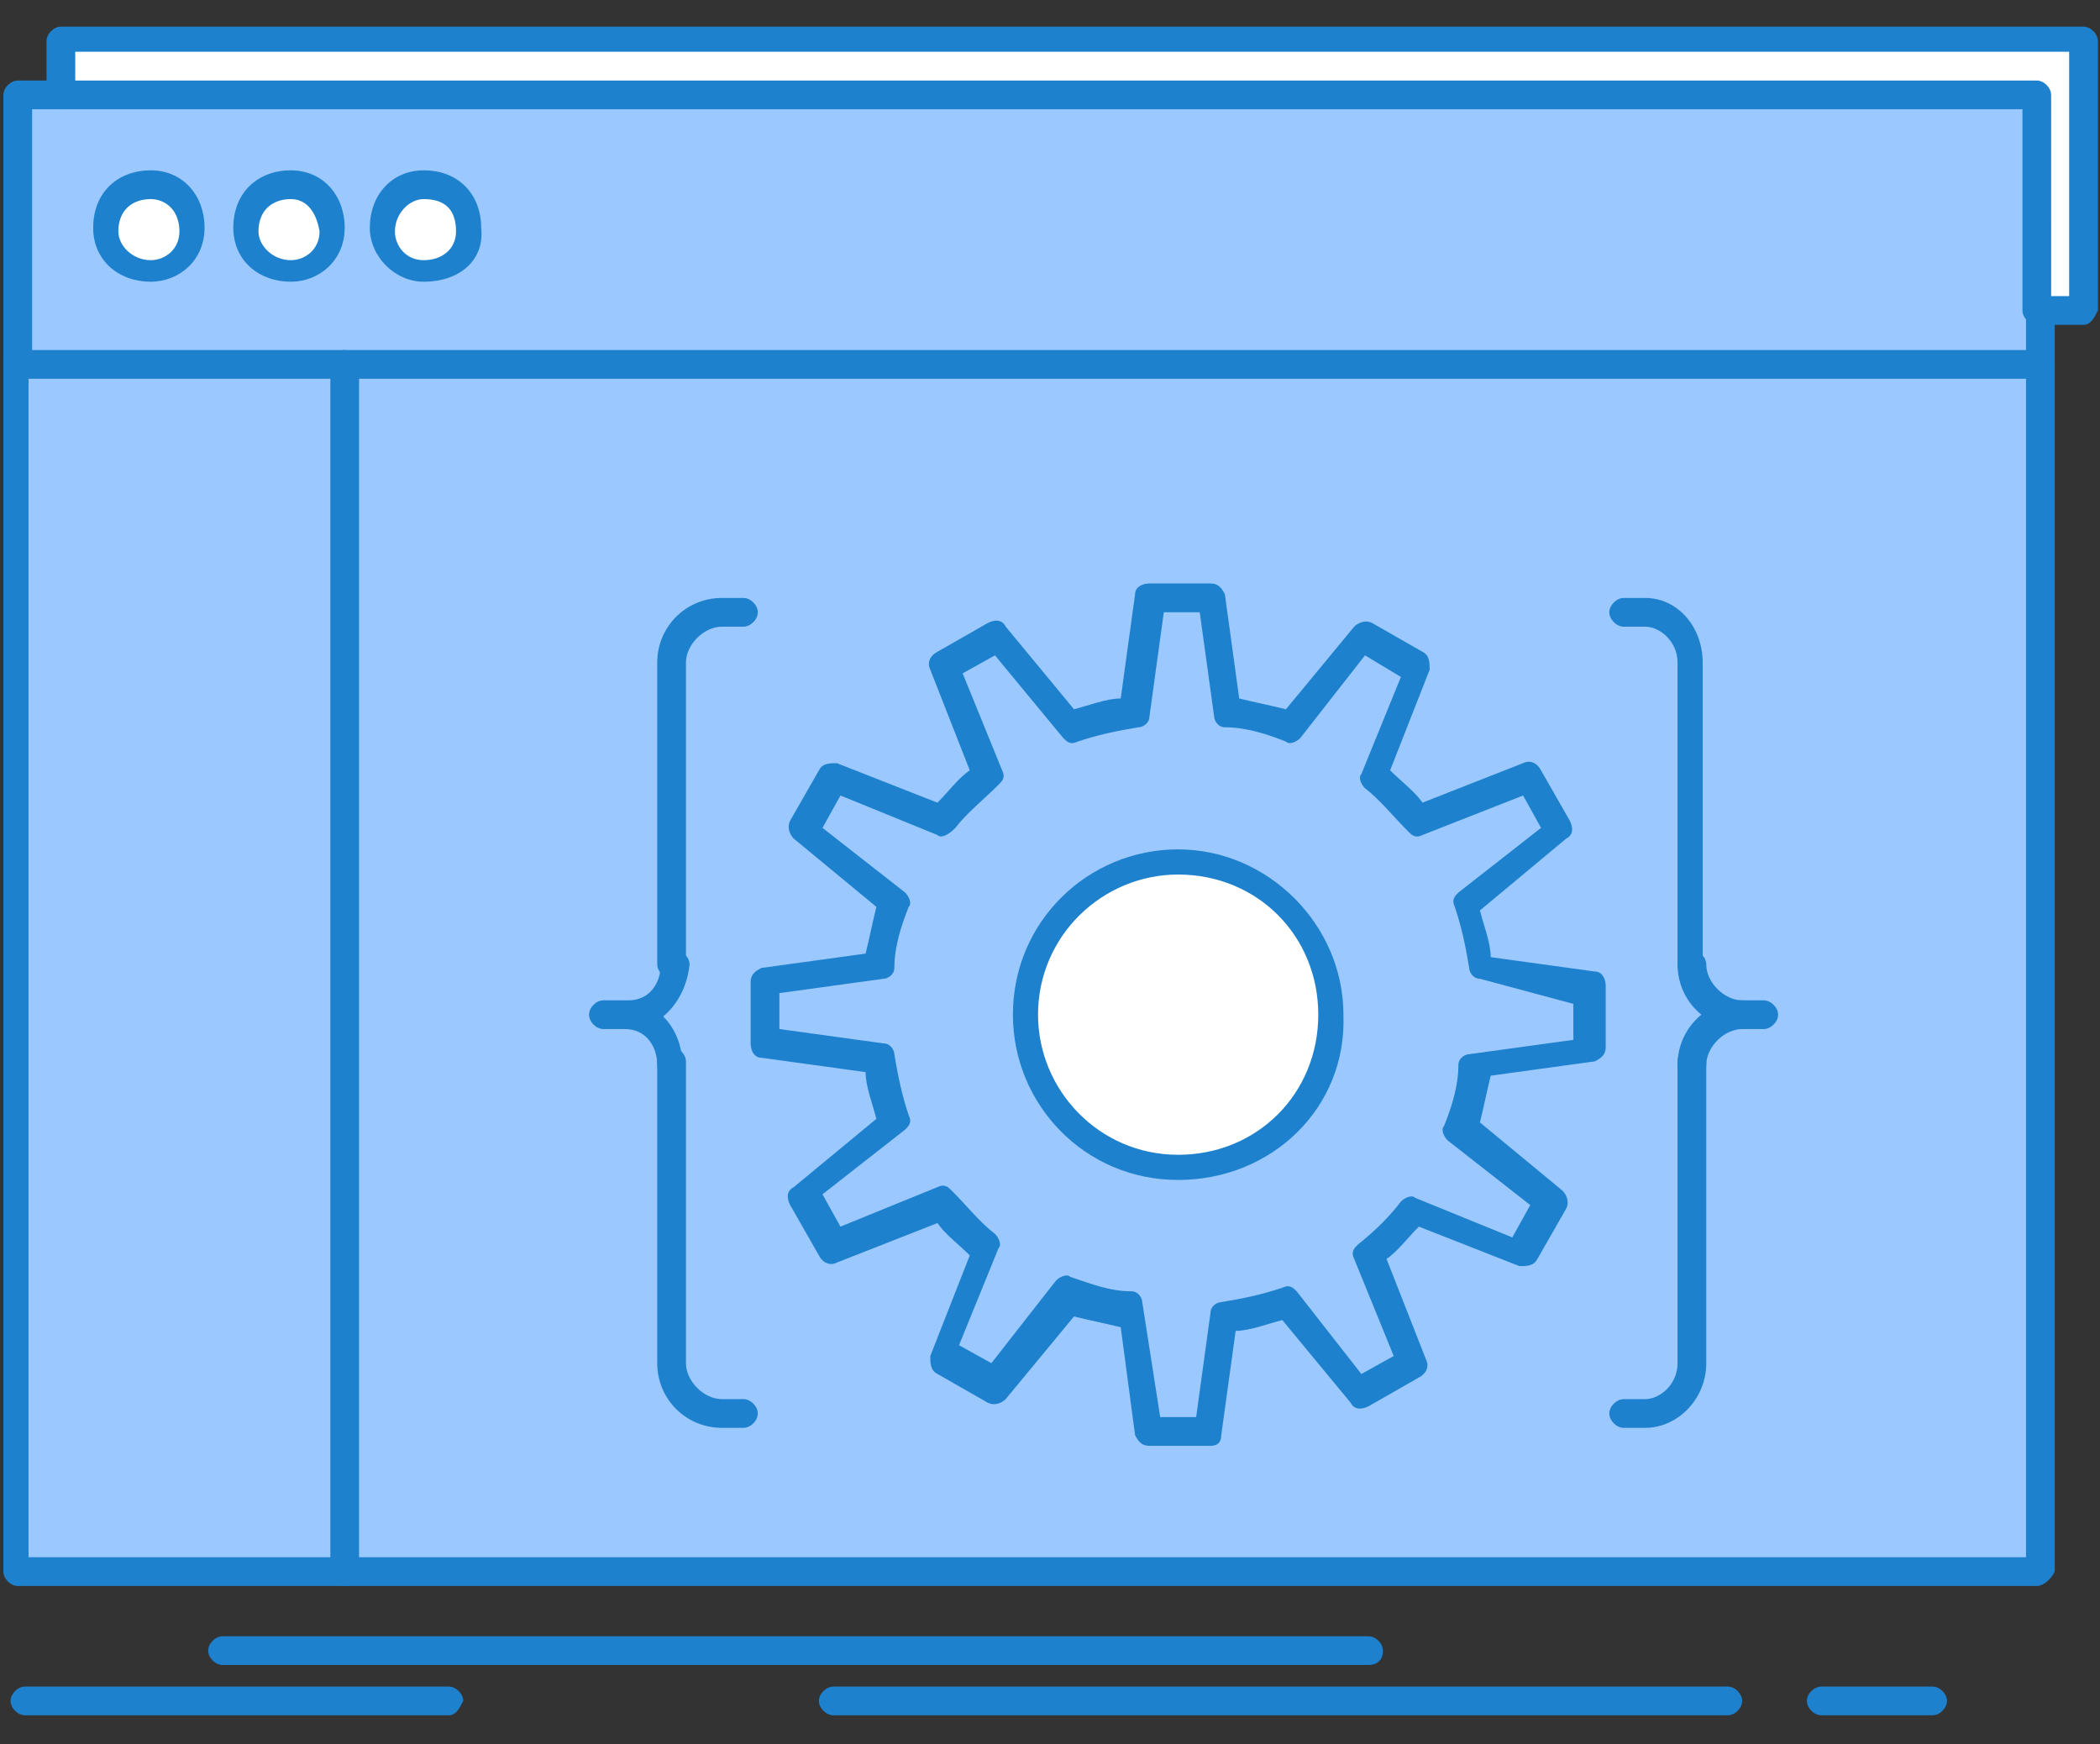<svg width="59" height="49" viewBox="0 0 59 49" fill="none" xmlns="http://www.w3.org/2000/svg">
<rect x="0" y="0" width="59" height="49" fill="#333333" stroke="none"/>
<path d="M11.904 5.189C12.712 5.189 13.217 5.693 13.217 6.5C13.217 7.105 12.712 7.61 11.904 7.61C11.298 7.61 10.794 7.105 10.794 6.5C10.794 5.693 11.299 5.189 11.904 5.189Z" fill="white"/>
<path d="M8.17 5.189C8.775 5.189 9.28 5.693 9.28 6.5C9.28 7.105 8.775 7.61 8.17 7.61C7.362 7.61 6.857 7.105 6.857 6.5C6.857 5.693 7.362 5.189 8.17 5.189Z" fill="white"/>
<path d="M4.233 5.189C4.838 5.189 5.343 5.693 5.343 6.5C5.343 7.105 4.838 7.61 4.233 7.61C3.425 7.61 2.92 7.105 2.92 6.5C3.022 5.693 3.527 5.189 4.233 5.189Z" fill="white"/>
<path d="M58.536 1.151V8.722H57.225V2.666H1.71V1.151H58.536Z" fill="white"/>
<path d="M57.225 8.722V10.237H9.684H0.499V2.667H1.811H57.325V8.723H57.225V8.722ZM13.217 6.4C13.217 5.592 12.712 5.087 11.904 5.087C11.298 5.087 10.794 5.592 10.794 6.4C10.794 7.005 11.299 7.51 11.904 7.51C12.712 7.611 13.217 7.106 13.217 6.4ZM9.28 6.4C9.28 5.592 8.775 5.087 8.17 5.087C7.362 5.087 6.857 5.592 6.857 6.4C6.857 7.005 7.362 7.51 8.17 7.51C8.775 7.611 9.28 7.106 9.28 6.4ZM5.344 6.4C5.344 5.592 4.839 5.087 4.234 5.087C3.426 5.087 2.921 5.592 2.921 6.4C2.921 7.005 3.426 7.51 4.234 7.51C4.839 7.611 5.344 7.106 5.344 6.4Z" fill="#9BC9FF"/>
<path d="M9.684 10.236H0.499V44.149H9.684V10.236Z" fill="#9BC9FF"/>
<path d="M33.1 24.165C35.523 24.165 37.441 26.083 37.441 28.505C37.441 30.928 35.523 32.845 33.1 32.845C30.678 32.845 28.76 30.928 28.76 28.505C28.861 26.083 30.779 24.165 33.1 24.165Z" fill="white"/>
<path d="M57.225 10.236V44.149H9.684V10.236H57.225ZM44.91 29.312V28.504V27.696L41.681 27.191C41.579 26.586 41.377 25.98 41.176 25.375L43.699 23.356L42.891 21.943L39.863 23.154C39.46 22.649 39.055 22.246 38.55 21.843L39.762 18.815L38.349 18.007L36.33 20.53C35.724 20.328 35.22 20.127 34.513 20.025L34.008 16.796H32.292L31.788 20.025C31.182 20.127 30.576 20.328 29.971 20.53L27.952 18.007L26.539 18.815L27.75 21.843C27.245 22.246 26.842 22.65 26.438 23.154L23.41 21.943L22.602 23.356L25.125 25.375C24.923 25.98 24.721 26.485 24.62 27.191L21.391 27.696V28.504V29.312L24.62 29.817C24.721 30.422 24.923 31.028 25.125 31.533L22.602 33.552L23.41 34.965L26.438 33.754C26.841 34.258 27.245 34.662 27.75 35.066L26.539 38.094L27.952 38.902L29.971 36.379C30.576 36.581 31.081 36.782 31.788 36.884L32.292 40.113H34.008L34.513 36.884C35.118 36.782 35.724 36.581 36.33 36.379L38.349 38.902L39.762 38.094L38.55 35.066C39.055 34.663 39.459 34.258 39.863 33.754L42.891 34.965L43.699 33.552L41.176 31.533C41.377 30.928 41.579 30.423 41.68 29.817L44.91 29.312Z" fill="#9BC9FF"/>
<path d="M44.91 28.505V29.313L41.681 29.818C41.579 30.423 41.377 31.029 41.176 31.534L43.699 33.553L42.891 34.966L39.863 33.755C39.46 34.259 39.055 34.663 38.55 35.067L39.762 38.095L38.349 38.903L36.33 36.38C35.724 36.582 35.22 36.783 34.513 36.885L34.008 40.114H32.292L31.788 36.885C31.182 36.783 30.576 36.582 29.971 36.38L27.952 38.903L26.539 38.095L27.75 35.067C27.245 34.664 26.842 34.259 26.438 33.755L23.41 34.966L22.602 33.553L25.125 31.534C24.923 30.929 24.721 30.424 24.62 29.818L21.391 29.313V28.505V27.697L24.62 27.192C24.721 26.587 24.923 25.981 25.125 25.376L22.602 23.357L23.41 21.944L26.438 23.155C26.841 22.65 27.245 22.247 27.75 21.844L26.539 18.816L27.952 18.008L29.971 20.531C30.576 20.329 31.081 20.128 31.788 20.026L32.292 16.797H34.008L34.513 20.026C35.118 20.128 35.724 20.329 36.33 20.531L38.349 18.008L39.762 18.816L38.55 21.844C39.055 22.247 39.459 22.651 39.863 23.155L42.891 21.944L43.699 23.357L41.176 25.376C41.377 25.981 41.579 26.486 41.68 27.192L44.911 27.697V28.505H44.91ZM37.441 28.505C37.441 26.083 35.523 24.165 33.1 24.165C30.678 24.165 28.76 26.083 28.76 28.505C28.76 30.928 30.678 32.845 33.1 32.845C35.523 32.845 37.441 30.928 37.441 28.505Z" fill="#9BC9FF"/>
<path d="M57.225 44.554H9.684C9.483 44.554 9.281 44.352 9.281 44.15C9.281 43.949 9.483 43.747 9.684 43.747H56.921V10.237C56.921 10.035 57.123 9.833 57.325 9.833C57.527 9.833 57.728 10.035 57.728 10.237V44.15C57.628 44.351 57.426 44.554 57.225 44.554Z" fill="#1E81CE"/>
<path d="M57.225 10.64H9.684C9.483 10.64 9.281 10.438 9.281 10.237C9.281 10.035 9.483 9.833 9.684 9.833H56.921V8.723C56.921 8.521 57.123 8.32 57.325 8.32C57.527 8.32 57.728 8.521 57.728 8.723V10.238C57.628 10.437 57.426 10.64 57.225 10.64Z" fill="#1E81CE"/>
<path d="M0.499 10.64C0.297 10.64 0.095 10.438 0.095 10.237V2.667C0.095 2.465 0.297 2.263 0.499 2.263H1.811C2.012 2.263 2.214 2.465 2.214 2.667C2.214 2.868 2.012 3.07 1.811 3.07H0.902V10.237C0.802 10.437 0.701 10.64 0.499 10.64Z" fill="#1E81CE"/>
<path d="M9.684 44.554H0.499C0.297 44.554 0.095 44.352 0.095 44.15V10.237C0.095 10.035 0.297 9.833 0.499 9.833H9.684C9.886 9.833 10.088 10.035 10.088 10.237V44.15C10.088 44.351 9.886 44.554 9.684 44.554ZM0.802 43.746H9.281V10.64H0.802V43.746Z" fill="#1E81CE"/>
<path d="M4.233 7.914C3.325 7.914 2.618 7.309 2.618 6.4C2.618 5.39 3.325 4.785 4.233 4.785C5.141 4.785 5.747 5.492 5.747 6.4C5.747 7.308 5.041 7.914 4.233 7.914ZM4.233 5.593C3.728 5.593 3.325 5.896 3.325 6.501C3.325 6.905 3.728 7.309 4.233 7.309C4.637 7.309 5.041 7.006 5.041 6.501C5.041 5.895 4.638 5.593 4.233 5.593Z" fill="#1E81CE"/>
<path d="M8.17 7.914C7.262 7.914 6.555 7.309 6.555 6.4C6.555 5.39 7.262 4.785 8.17 4.785C9.078 4.785 9.684 5.492 9.684 6.4C9.684 7.308 8.977 7.914 8.17 7.914ZM8.17 5.593C7.665 5.593 7.262 5.896 7.262 6.501C7.262 6.905 7.665 7.309 8.17 7.309C8.573 7.309 8.978 7.006 8.978 6.501C8.876 5.895 8.573 5.593 8.17 5.593Z" fill="#1E81CE"/>
<path d="M11.904 7.914C11.096 7.914 10.39 7.208 10.39 6.4C10.39 5.492 10.996 4.785 11.904 4.785C12.914 4.785 13.519 5.492 13.519 6.4C13.62 7.308 12.914 7.914 11.904 7.914ZM11.904 5.593C11.501 5.593 11.096 5.997 11.096 6.501C11.096 6.905 11.399 7.309 11.904 7.309C12.409 7.309 12.812 7.006 12.812 6.501C12.812 5.895 12.51 5.593 11.904 5.593Z" fill="#1E81CE"/>
<path d="M38.45 46.774H6.252C6.05 46.774 5.849 46.572 5.849 46.37C5.849 46.169 6.05 45.967 6.252 45.967H38.45C38.652 45.967 38.854 46.169 38.854 46.37C38.854 46.673 38.652 46.774 38.45 46.774Z" fill="#1E81CE"/>
<path d="M48.544 48.187H23.411C23.209 48.187 23.007 47.985 23.007 47.783C23.007 47.582 23.209 47.38 23.411 47.38H48.544C48.746 47.38 48.947 47.582 48.947 47.783C48.947 47.985 48.746 48.187 48.544 48.187Z" fill="#1E81CE"/>
<path d="M54.297 48.187H51.168C50.966 48.187 50.765 47.985 50.765 47.783C50.765 47.582 50.966 47.38 51.168 47.38H54.297C54.499 47.38 54.701 47.582 54.701 47.783C54.701 47.985 54.499 48.187 54.297 48.187Z" fill="#1E81CE"/>
<path d="M12.611 48.187H0.701C0.499 48.187 0.297 47.985 0.297 47.783C0.297 47.582 0.499 47.38 0.701 47.38H12.611C12.812 47.38 13.014 47.582 13.014 47.783C12.914 47.985 12.812 48.187 12.611 48.187Z" fill="#1E81CE"/>
<path d="M33.1 33.148C30.476 33.148 28.458 31.028 28.458 28.504C28.458 25.88 30.577 23.861 33.1 23.861C35.624 23.861 37.744 25.98 37.744 28.504C37.845 31.129 35.725 33.148 33.1 33.148ZM33.1 24.568C30.981 24.568 29.164 26.284 29.164 28.505C29.164 30.625 30.88 32.441 33.1 32.441C35.321 32.441 37.037 30.725 37.037 28.505C37.037 26.284 35.321 24.568 33.1 24.568Z" fill="#1E81CE"/>
<path d="M34.009 40.617H32.293C32.092 40.617 31.99 40.516 31.89 40.314L31.487 37.286C31.083 37.185 30.578 37.085 30.174 36.983L28.256 39.304C28.155 39.406 27.953 39.506 27.751 39.406L26.338 38.598C26.137 38.496 26.137 38.295 26.137 38.093L27.246 35.267C26.943 34.964 26.54 34.662 26.338 34.359L23.512 35.469C23.311 35.57 23.109 35.469 23.007 35.267L22.2 33.854C22.098 33.652 22.098 33.451 22.301 33.349L24.622 31.431C24.521 31.028 24.319 30.523 24.319 30.119L21.392 29.715C21.19 29.715 21.089 29.514 21.089 29.312V27.596C21.089 27.394 21.19 27.293 21.392 27.192L24.319 26.789C24.42 26.386 24.521 25.881 24.622 25.476L22.301 23.559C22.2 23.457 22.099 23.256 22.2 23.054L23.008 21.641C23.109 21.439 23.311 21.439 23.512 21.439L26.338 22.549C26.641 22.246 26.943 21.842 27.246 21.641L26.137 18.815C26.035 18.613 26.137 18.411 26.338 18.31L27.751 17.502C27.953 17.401 28.155 17.401 28.256 17.604L30.174 19.925C30.577 19.823 31.082 19.622 31.487 19.622L31.89 16.694C31.89 16.493 32.092 16.391 32.293 16.391H34.009C34.211 16.391 34.312 16.493 34.413 16.694L34.816 19.622C35.22 19.723 35.724 19.823 36.129 19.925L38.047 17.604C38.148 17.502 38.35 17.402 38.551 17.502L39.964 18.31C40.166 18.411 40.166 18.613 40.166 18.815L39.056 21.641C39.359 21.944 39.763 22.246 39.964 22.549L42.79 21.439C42.992 21.338 43.194 21.439 43.295 21.641L44.103 23.054C44.204 23.256 44.204 23.457 44.002 23.559L41.579 25.577C41.679 25.98 41.882 26.485 41.882 26.889L44.81 27.293C45.011 27.293 45.113 27.495 45.113 27.696V29.412C45.113 29.614 45.011 29.715 44.81 29.816L41.882 30.219C41.781 30.623 41.68 31.127 41.579 31.532L43.9 33.45C44.002 33.551 44.102 33.753 44.002 33.954L43.194 35.367C43.092 35.569 42.891 35.569 42.689 35.569L39.863 34.459C39.56 34.762 39.258 35.166 38.955 35.367L40.065 38.193C40.166 38.395 40.065 38.597 39.863 38.698L38.45 39.506C38.248 39.606 38.047 39.606 37.945 39.405L36.027 37.084C35.624 37.185 35.119 37.387 34.716 37.387L34.312 40.314C34.311 40.517 34.211 40.617 34.009 40.617ZM32.596 39.81H33.606L34.009 36.883C34.009 36.681 34.211 36.58 34.312 36.58C34.918 36.478 35.422 36.378 36.028 36.176C36.23 36.075 36.332 36.176 36.432 36.278L38.248 38.599L39.157 38.094L38.047 35.368C37.945 35.167 38.047 35.065 38.148 34.965C38.653 34.562 39.056 34.157 39.359 33.754C39.461 33.652 39.662 33.552 39.763 33.652L42.488 34.762L42.993 33.854L40.672 32.038C40.571 31.936 40.47 31.735 40.571 31.634C40.772 31.129 40.974 30.524 40.974 29.918C40.974 29.716 41.176 29.615 41.277 29.615L44.204 29.212V28.202L41.58 27.496C41.378 27.496 41.277 27.294 41.277 27.192C41.176 26.587 41.075 26.083 40.874 25.476C40.772 25.275 40.874 25.173 40.975 25.073L43.296 23.257L42.791 22.348L39.965 23.458C39.764 23.56 39.662 23.458 39.562 23.357C39.159 22.954 38.754 22.449 38.351 22.146C38.249 22.044 38.149 21.843 38.249 21.742L39.359 19.017L38.35 18.411L36.533 20.733C36.432 20.834 36.23 20.934 36.13 20.834C35.625 20.632 35.02 20.431 34.414 20.431C34.212 20.431 34.111 20.229 34.111 20.128L33.707 17.2H32.698L32.294 20.128C32.294 20.329 32.093 20.431 31.991 20.431C31.386 20.532 30.881 20.632 30.275 20.834C30.073 20.935 29.972 20.834 29.872 20.733L27.954 18.411L27.046 18.916L28.156 21.642C28.257 21.844 28.156 21.945 28.054 22.045C27.651 22.449 27.146 22.853 26.843 23.257C26.641 23.458 26.44 23.56 26.338 23.458L23.613 22.348L23.108 23.257L25.429 25.073C25.53 25.174 25.631 25.376 25.53 25.476C25.329 25.981 25.127 26.586 25.127 27.192C25.127 27.394 24.925 27.496 24.824 27.496L21.897 27.899V28.909L24.824 29.312C25.026 29.312 25.127 29.514 25.127 29.615C25.228 30.22 25.329 30.725 25.53 31.331C25.632 31.533 25.53 31.634 25.429 31.735L23.108 33.551L23.613 34.459L26.338 33.349C26.54 33.248 26.641 33.349 26.742 33.451C27.145 33.854 27.549 34.359 27.953 34.662C28.054 34.763 28.155 34.965 28.054 35.065L26.944 37.79L27.853 38.295L29.669 35.974C29.77 35.872 29.972 35.772 30.072 35.872C30.679 36.074 31.182 36.276 31.789 36.276C31.99 36.276 32.092 36.477 32.092 36.579L32.596 39.81Z" fill="#1E81CE"/>
<path d="M47.534 27.496C47.332 27.496 47.131 27.294 47.131 27.092V18.614C47.131 18.009 46.626 17.605 46.223 17.605H45.617C45.416 17.605 45.214 17.403 45.214 17.201C45.214 16.999 45.416 16.798 45.617 16.798H46.223C47.131 16.798 47.837 17.606 47.837 18.614V27.092C47.938 27.294 47.736 27.496 47.534 27.496Z" fill="#1E81CE"/>
<path d="M48.947 28.909C47.938 28.909 47.131 28.101 47.131 27.092C47.131 26.89 47.332 26.689 47.534 26.689C47.736 26.689 47.938 26.89 47.938 27.092C47.938 27.597 48.442 28.102 48.947 28.102C49.149 28.102 49.351 28.303 49.351 28.505C49.352 28.707 49.149 28.909 48.947 28.909Z" fill="#1E81CE"/>
<path d="M46.223 40.112H45.617C45.416 40.112 45.214 39.91 45.214 39.709C45.214 39.507 45.416 39.305 45.617 39.305H46.223C46.626 39.305 47.131 38.902 47.131 38.296V29.818C47.131 29.616 47.332 29.414 47.534 29.414C47.736 29.414 47.938 29.616 47.938 29.818V38.296C47.938 39.305 47.131 40.112 46.223 40.112Z" fill="#1E81CE"/>
<path d="M47.534 30.322C47.332 30.322 47.131 30.12 47.131 29.918C47.131 28.909 47.939 28.102 48.947 28.102H49.552C49.754 28.102 49.956 28.303 49.956 28.505C49.956 28.707 49.754 28.909 49.552 28.909H48.947C48.442 28.909 47.938 29.413 47.938 29.918C47.938 30.12 47.736 30.322 47.534 30.322Z" fill="#1E81CE"/>
<path d="M18.869 27.496C18.667 27.496 18.465 27.294 18.465 27.092V18.614C18.465 17.605 19.273 16.798 20.282 16.798H20.888C21.09 16.798 21.291 16.999 21.291 17.201C21.291 17.403 21.09 17.605 20.888 17.605H20.282C19.777 17.605 19.272 18.109 19.272 18.614V27.092C19.272 27.294 19.071 27.496 18.869 27.496Z" fill="#1E81CE"/>
<path d="M17.658 28.909C17.456 28.909 17.254 28.707 17.254 28.505C17.254 28.303 17.456 28.102 17.658 28.102C18.263 28.102 18.566 27.597 18.566 27.092C18.566 26.89 18.767 26.689 18.969 26.689C19.171 26.689 19.373 26.89 19.373 27.092C19.272 28.101 18.566 28.909 17.658 28.909Z" fill="#1E81CE"/>
<path d="M20.888 40.112H20.282C19.272 40.112 18.465 39.304 18.465 38.296V29.818C18.465 29.616 18.667 29.414 18.869 29.414C19.071 29.414 19.272 29.616 19.272 29.818V38.296C19.272 38.801 19.777 39.305 20.282 39.305H20.888C21.09 39.305 21.291 39.507 21.291 39.709C21.291 39.91 21.09 40.112 20.888 40.112Z" fill="#1E81CE"/>
<path d="M18.869 30.322C18.667 30.322 18.465 30.12 18.465 29.918C18.465 29.413 18.162 28.909 17.557 28.909H16.952C16.75 28.909 16.549 28.707 16.549 28.505C16.549 28.303 16.75 28.102 16.952 28.102H17.557C18.465 28.102 19.172 28.91 19.172 29.918C19.272 30.12 19.071 30.322 18.869 30.322Z" fill="#1E81CE"/>
<path d="M58.536 9.126H57.225C57.023 9.126 56.821 8.924 56.821 8.722V3.07H1.711C1.509 3.07 1.308 2.868 1.308 2.667V1.152C1.308 0.951 1.509 0.749 1.711 0.749H58.537C58.739 0.749 58.941 0.951 58.941 1.152V8.722C58.839 8.924 58.738 9.126 58.536 9.126ZM57.628 8.318H58.133V1.454H2.114V2.262H57.224C57.425 2.262 57.627 2.464 57.627 2.666L57.628 8.318Z" fill="#1E81CE"/>
</svg>
